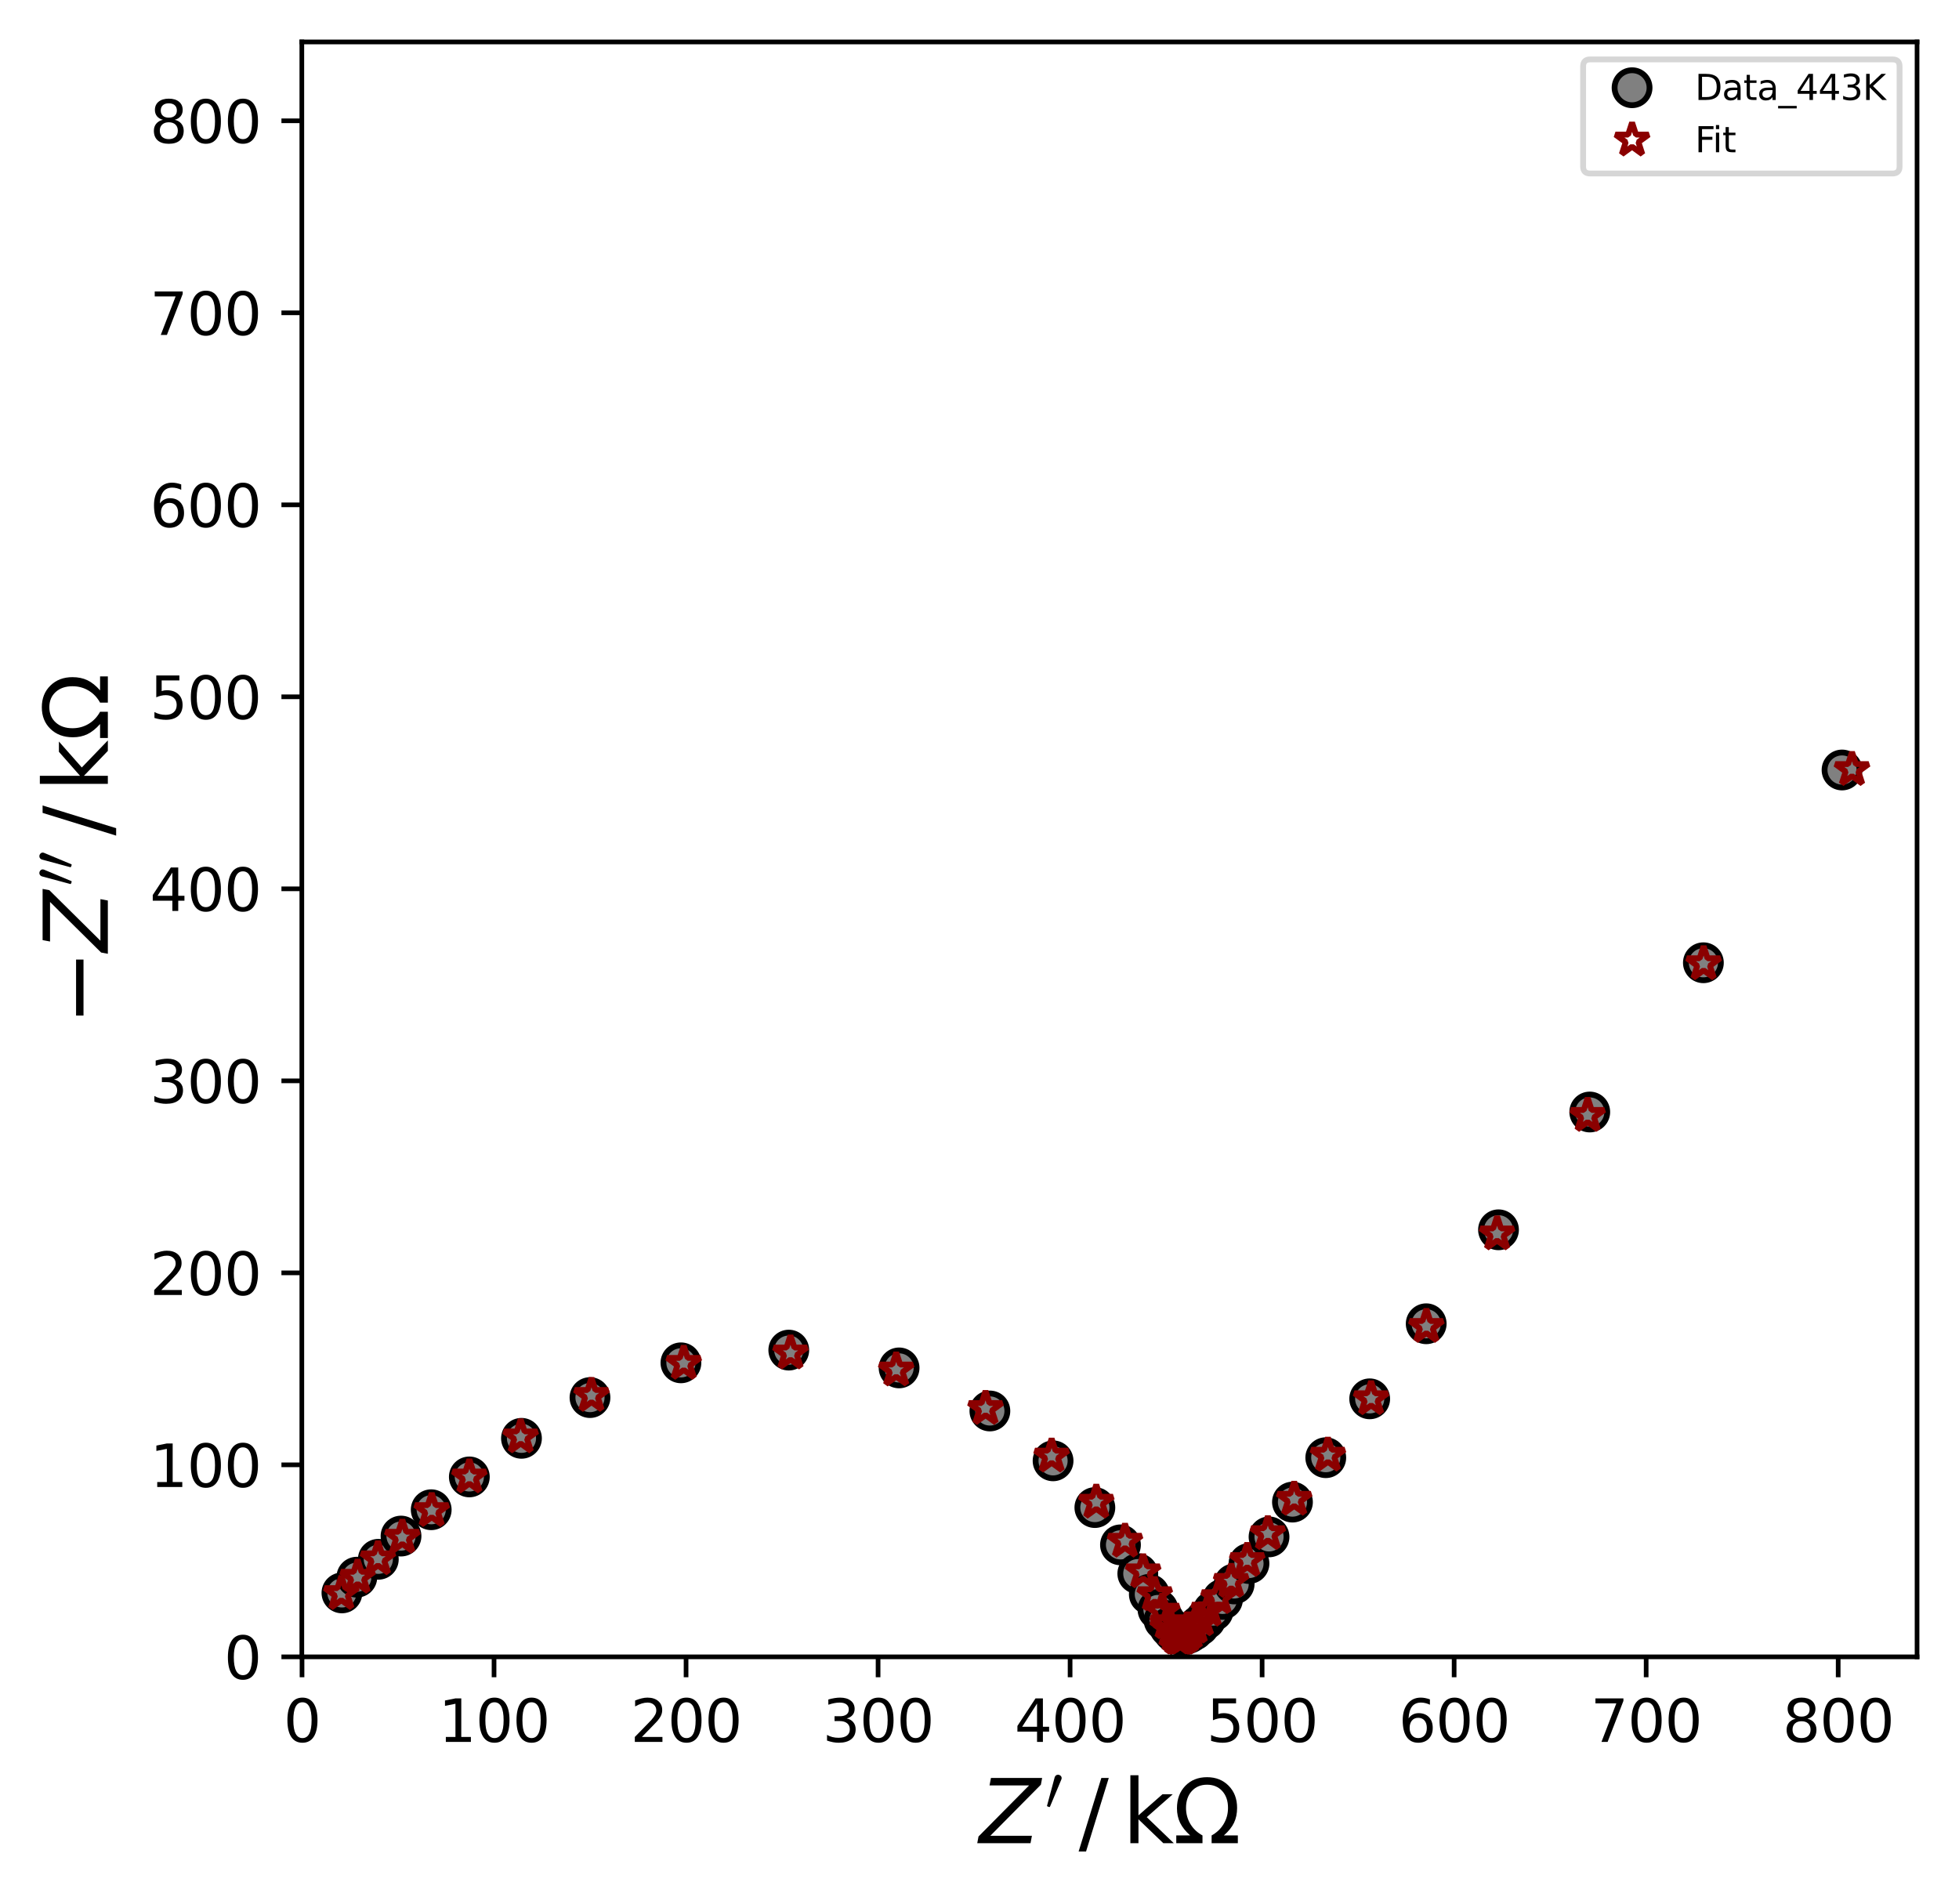 <?xml version="1.0" encoding="utf-8" standalone="no"?>
<!DOCTYPE svg PUBLIC "-//W3C//DTD SVG 1.1//EN"
  "http://www.w3.org/Graphics/SVG/1.1/DTD/svg11.dtd">
<svg xmlns:xlink="http://www.w3.org/1999/xlink" width="336.238pt" height="326.795pt" viewBox="0 0 336.238 326.795" xmlns="http://www.w3.org/2000/svg" version="1.1">
 <defs>
  <style type="text/css">*{stroke-linejoin: round; stroke-linecap: butt}</style>
 </defs>
 <g id="figure_1">
  <g id="patch_1">
   <path d="M 0 326.795 
L 336.238 326.795 
L 336.238 0 
L 0 0 
z
" style="fill: #ffffff"/>
  </g>
  <g id="axes_1">
   <g id="patch_2">
    <path d="M 51.805 284.4 
L 329.038 284.4 
L 329.038 7.2 
L 51.805 7.2 
z
" style="fill: #ffffff"/>
   </g>
   <g id="matplotlib.axis_1">
    <g id="xtick_1">
     <g id="line2d_1">
      <defs>
       <path id="m6e826194b7" d="M 0 0 
L 0 3.5 
" style="stroke: #000000; stroke-width: 0.8"/>
      </defs>
      <g>
       <use xlink:href="#m6e826194b7" x="51.838" y="284.4" style="stroke: #000000; stroke-width: 0.8"/>
      </g>
     </g>
     <g id="text_1">
      <!-- 0 -->
      <g transform="translate(48.656 298.998) scale(0.1 -0.1)">
       <defs>
        <path id="DejaVuSans-30" d="M 2034 4250 
Q 1547 4250 1301 3770 
Q 1056 3291 1056 2328 
Q 1056 1369 1301 889 
Q 1547 409 2034 409 
Q 2525 409 2770 889 
Q 3016 1369 3016 2328 
Q 3016 3291 2770 3770 
Q 2525 4250 2034 4250 
z
M 2034 4750 
Q 2819 4750 3233 4129 
Q 3647 3509 3647 2328 
Q 3647 1150 3233 529 
Q 2819 -91 2034 -91 
Q 1250 -91 836 529 
Q 422 1150 422 2328 
Q 422 3509 836 4129 
Q 1250 4750 2034 4750 
z
" transform="scale(0.016)"/>
       </defs>
       <use xlink:href="#DejaVuSans-30"/>
      </g>
     </g>
    </g>
    <g id="xtick_2">
     <g id="line2d_2">
      <g>
       <use xlink:href="#m6e826194b7" x="84.796" y="284.4" style="stroke: #000000; stroke-width: 0.8"/>
      </g>
     </g>
     <g id="text_2">
      <!-- 100 -->
      <g transform="translate(75.252 298.998) scale(0.1 -0.1)">
       <defs>
        <path id="DejaVuSans-31" d="M 794 531 
L 1825 531 
L 1825 4091 
L 703 3866 
L 703 4441 
L 1819 4666 
L 2450 4666 
L 2450 531 
L 3481 531 
L 3481 0 
L 794 0 
L 794 531 
z
" transform="scale(0.016)"/>
       </defs>
       <use xlink:href="#DejaVuSans-31"/>
       <use xlink:href="#DejaVuSans-30" transform="translate(63.623 0)"/>
       <use xlink:href="#DejaVuSans-30" transform="translate(127.246 0)"/>
      </g>
     </g>
    </g>
    <g id="xtick_3">
     <g id="line2d_3">
      <g>
       <use xlink:href="#m6e826194b7" x="117.754" y="284.4" style="stroke: #000000; stroke-width: 0.8"/>
      </g>
     </g>
     <g id="text_3">
      <!-- 200 -->
      <g transform="translate(108.21 298.998) scale(0.1 -0.1)">
       <defs>
        <path id="DejaVuSans-32" d="M 1228 531 
L 3431 531 
L 3431 0 
L 469 0 
L 469 531 
Q 828 903 1448 1529 
Q 2069 2156 2228 2338 
Q 2531 2678 2651 2914 
Q 2772 3150 2772 3378 
Q 2772 3750 2511 3984 
Q 2250 4219 1831 4219 
Q 1534 4219 1204 4116 
Q 875 4013 500 3803 
L 500 4441 
Q 881 4594 1212 4672 
Q 1544 4750 1819 4750 
Q 2544 4750 2975 4387 
Q 3406 4025 3406 3419 
Q 3406 3131 3298 2873 
Q 3191 2616 2906 2266 
Q 2828 2175 2409 1742 
Q 1991 1309 1228 531 
z
" transform="scale(0.016)"/>
       </defs>
       <use xlink:href="#DejaVuSans-32"/>
       <use xlink:href="#DejaVuSans-30" transform="translate(63.623 0)"/>
       <use xlink:href="#DejaVuSans-30" transform="translate(127.246 0)"/>
      </g>
     </g>
    </g>
    <g id="xtick_4">
     <g id="line2d_4">
      <g>
       <use xlink:href="#m6e826194b7" x="150.711" y="284.4" style="stroke: #000000; stroke-width: 0.8"/>
      </g>
     </g>
     <g id="text_4">
      <!-- 300 -->
      <g transform="translate(141.168 298.998) scale(0.1 -0.1)">
       <defs>
        <path id="DejaVuSans-33" d="M 2597 2516 
Q 3050 2419 3304 2112 
Q 3559 1806 3559 1356 
Q 3559 666 3084 287 
Q 2609 -91 1734 -91 
Q 1441 -91 1130 -33 
Q 819 25 488 141 
L 488 750 
Q 750 597 1062 519 
Q 1375 441 1716 441 
Q 2309 441 2620 675 
Q 2931 909 2931 1356 
Q 2931 1769 2642 2001 
Q 2353 2234 1838 2234 
L 1294 2234 
L 1294 2753 
L 1863 2753 
Q 2328 2753 2575 2939 
Q 2822 3125 2822 3475 
Q 2822 3834 2567 4026 
Q 2313 4219 1838 4219 
Q 1578 4219 1281 4162 
Q 984 4106 628 3988 
L 628 4550 
Q 988 4650 1302 4700 
Q 1616 4750 1894 4750 
Q 2613 4750 3031 4423 
Q 3450 4097 3450 3541 
Q 3450 3153 3228 2886 
Q 3006 2619 2597 2516 
z
" transform="scale(0.016)"/>
       </defs>
       <use xlink:href="#DejaVuSans-33"/>
       <use xlink:href="#DejaVuSans-30" transform="translate(63.623 0)"/>
       <use xlink:href="#DejaVuSans-30" transform="translate(127.246 0)"/>
      </g>
     </g>
    </g>
    <g id="xtick_5">
     <g id="line2d_5">
      <g>
       <use xlink:href="#m6e826194b7" x="183.669" y="284.4" style="stroke: #000000; stroke-width: 0.8"/>
      </g>
     </g>
     <g id="text_5">
      <!-- 400 -->
      <g transform="translate(174.126 298.998) scale(0.1 -0.1)">
       <defs>
        <path id="DejaVuSans-34" d="M 2419 4116 
L 825 1625 
L 2419 1625 
L 2419 4116 
z
M 2253 4666 
L 3047 4666 
L 3047 1625 
L 3713 1625 
L 3713 1100 
L 3047 1100 
L 3047 0 
L 2419 0 
L 2419 1100 
L 313 1100 
L 313 1709 
L 2253 4666 
z
" transform="scale(0.016)"/>
       </defs>
       <use xlink:href="#DejaVuSans-34"/>
       <use xlink:href="#DejaVuSans-30" transform="translate(63.623 0)"/>
       <use xlink:href="#DejaVuSans-30" transform="translate(127.246 0)"/>
      </g>
     </g>
    </g>
    <g id="xtick_6">
     <g id="line2d_6">
      <g>
       <use xlink:href="#m6e826194b7" x="216.627" y="284.4" style="stroke: #000000; stroke-width: 0.8"/>
      </g>
     </g>
     <g id="text_6">
      <!-- 500 -->
      <g transform="translate(207.084 298.998) scale(0.1 -0.1)">
       <defs>
        <path id="DejaVuSans-35" d="M 691 4666 
L 3169 4666 
L 3169 4134 
L 1269 4134 
L 1269 2991 
Q 1406 3038 1543 3061 
Q 1681 3084 1819 3084 
Q 2600 3084 3056 2656 
Q 3513 2228 3513 1497 
Q 3513 744 3044 326 
Q 2575 -91 1722 -91 
Q 1428 -91 1123 -41 
Q 819 9 494 109 
L 494 744 
Q 775 591 1075 516 
Q 1375 441 1709 441 
Q 2250 441 2565 725 
Q 2881 1009 2881 1497 
Q 2881 1984 2565 2268 
Q 2250 2553 1709 2553 
Q 1456 2553 1204 2497 
Q 953 2441 691 2322 
L 691 4666 
z
" transform="scale(0.016)"/>
       </defs>
       <use xlink:href="#DejaVuSans-35"/>
       <use xlink:href="#DejaVuSans-30" transform="translate(63.623 0)"/>
       <use xlink:href="#DejaVuSans-30" transform="translate(127.246 0)"/>
      </g>
     </g>
    </g>
    <g id="xtick_7">
     <g id="line2d_7">
      <g>
       <use xlink:href="#m6e826194b7" x="249.585" y="284.4" style="stroke: #000000; stroke-width: 0.8"/>
      </g>
     </g>
     <g id="text_7">
      <!-- 600 -->
      <g transform="translate(240.042 298.998) scale(0.1 -0.1)">
       <defs>
        <path id="DejaVuSans-36" d="M 2113 2584 
Q 1688 2584 1439 2293 
Q 1191 2003 1191 1497 
Q 1191 994 1439 701 
Q 1688 409 2113 409 
Q 2538 409 2786 701 
Q 3034 994 3034 1497 
Q 3034 2003 2786 2293 
Q 2538 2584 2113 2584 
z
M 3366 4563 
L 3366 3988 
Q 3128 4100 2886 4159 
Q 2644 4219 2406 4219 
Q 1781 4219 1451 3797 
Q 1122 3375 1075 2522 
Q 1259 2794 1537 2939 
Q 1816 3084 2150 3084 
Q 2853 3084 3261 2657 
Q 3669 2231 3669 1497 
Q 3669 778 3244 343 
Q 2819 -91 2113 -91 
Q 1303 -91 875 529 
Q 447 1150 447 2328 
Q 447 3434 972 4092 
Q 1497 4750 2381 4750 
Q 2619 4750 2861 4703 
Q 3103 4656 3366 4563 
z
" transform="scale(0.016)"/>
       </defs>
       <use xlink:href="#DejaVuSans-36"/>
       <use xlink:href="#DejaVuSans-30" transform="translate(63.623 0)"/>
       <use xlink:href="#DejaVuSans-30" transform="translate(127.246 0)"/>
      </g>
     </g>
    </g>
    <g id="xtick_8">
     <g id="line2d_8">
      <g>
       <use xlink:href="#m6e826194b7" x="282.543" y="284.4" style="stroke: #000000; stroke-width: 0.8"/>
      </g>
     </g>
     <g id="text_8">
      <!-- 700 -->
      <g transform="translate(272.999 298.998) scale(0.1 -0.1)">
       <defs>
        <path id="DejaVuSans-37" d="M 525 4666 
L 3525 4666 
L 3525 4397 
L 1831 0 
L 1172 0 
L 2766 4134 
L 525 4134 
L 525 4666 
z
" transform="scale(0.016)"/>
       </defs>
       <use xlink:href="#DejaVuSans-37"/>
       <use xlink:href="#DejaVuSans-30" transform="translate(63.623 0)"/>
       <use xlink:href="#DejaVuSans-30" transform="translate(127.246 0)"/>
      </g>
     </g>
    </g>
    <g id="xtick_9">
     <g id="line2d_9">
      <g>
       <use xlink:href="#m6e826194b7" x="315.501" y="284.4" style="stroke: #000000; stroke-width: 0.8"/>
      </g>
     </g>
     <g id="text_9">
      <!-- 800 -->
      <g transform="translate(305.957 298.998) scale(0.1 -0.1)">
       <defs>
        <path id="DejaVuSans-38" d="M 2034 2216 
Q 1584 2216 1326 1975 
Q 1069 1734 1069 1313 
Q 1069 891 1326 650 
Q 1584 409 2034 409 
Q 2484 409 2743 651 
Q 3003 894 3003 1313 
Q 3003 1734 2745 1975 
Q 2488 2216 2034 2216 
z
M 1403 2484 
Q 997 2584 770 2862 
Q 544 3141 544 3541 
Q 544 4100 942 4425 
Q 1341 4750 2034 4750 
Q 2731 4750 3128 4425 
Q 3525 4100 3525 3541 
Q 3525 3141 3298 2862 
Q 3072 2584 2669 2484 
Q 3125 2378 3379 2068 
Q 3634 1759 3634 1313 
Q 3634 634 3220 271 
Q 2806 -91 2034 -91 
Q 1263 -91 848 271 
Q 434 634 434 1313 
Q 434 1759 690 2068 
Q 947 2378 1403 2484 
z
M 1172 3481 
Q 1172 3119 1398 2916 
Q 1625 2713 2034 2713 
Q 2441 2713 2670 2916 
Q 2900 3119 2900 3481 
Q 2900 3844 2670 4047 
Q 2441 4250 2034 4250 
Q 1625 4250 1398 4047 
Q 1172 3844 1172 3481 
z
" transform="scale(0.016)"/>
       </defs>
       <use xlink:href="#DejaVuSans-38"/>
       <use xlink:href="#DejaVuSans-30" transform="translate(63.623 0)"/>
       <use xlink:href="#DejaVuSans-30" transform="translate(127.246 0)"/>
      </g>
     </g>
    </g>
    <g id="text_10">
     <!-- $ \mathit{Z^{\prime}} \,/\, \mathrm{k\Omega}$ -->
     <g transform="translate(168.071 316.476) scale(0.15 -0.15)">
      <defs>
       <path id="DejaVuSans-Oblique-5a" d="M 838 4666 
L 4500 4666 
L 4409 4184 
L 794 531 
L 3769 531 
L 3669 0 
L -141 0 
L -50 481 
L 3566 4134 
L 738 4134 
L 838 4666 
z
" transform="scale(0.016)"/>
       <path id="Cmsy10-30" d="M 225 347 
Q 184 359 184 409 
L 966 3316 
Q 1003 3434 1093 3506 
Q 1184 3578 1300 3578 
Q 1450 3578 1564 3479 
Q 1678 3381 1678 3231 
Q 1678 3166 1644 3084 
L 488 319 
Q 466 275 428 275 
Q 394 275 320 306 
Q 247 338 225 347 
z
" transform="scale(0.016)"/>
       <path id="DejaVuSans-2f" d="M 1625 4666 
L 2156 4666 
L 531 -594 
L 0 -594 
L 1625 4666 
z
" transform="scale(0.016)"/>
       <path id="DejaVuSans-6b" d="M 581 4863 
L 1159 4863 
L 1159 1991 
L 2875 3500 
L 3609 3500 
L 1753 1863 
L 3688 0 
L 2938 0 
L 1159 1709 
L 1159 0 
L 581 0 
L 581 4863 
z
" transform="scale(0.016)"/>
       <path id="DejaVuSans-3a9" d="M 4647 556 
L 4647 0 
L 2772 0 
L 2772 556 
Q 3325 859 3634 1378 
Q 3944 1897 3944 2528 
Q 3944 3278 3531 3731 
Q 3119 4184 2444 4184 
Q 1769 4184 1355 3729 
Q 941 3275 941 2528 
Q 941 1897 1250 1378 
Q 1563 859 2119 556 
L 2119 0 
L 244 0 
L 244 556 
L 1241 556 
Q 747 991 519 1456 
Q 294 1922 294 2497 
Q 294 3491 894 4106 
Q 1491 4722 2444 4722 
Q 3391 4722 3994 4106 
Q 4594 3494 4594 2528 
Q 4594 1922 4372 1459 
Q 4150 997 3647 556 
L 4647 556 
z
" transform="scale(0.016)"/>
      </defs>
      <use xlink:href="#DejaVuSans-Oblique-5a" transform="translate(0 0.584)"/>
      <use xlink:href="#Cmsy10-30" transform="translate(75.523 38.866) scale(0.7)"/>
      <use xlink:href="#DejaVuSans-2f" transform="translate(113.736 0.584)"/>
      <use xlink:href="#DejaVuSans-6b" transform="translate(163.663 0.584)"/>
      <use xlink:href="#DejaVuSans-3a9" transform="translate(221.573 0.584)"/>
     </g>
    </g>
   </g>
   <g id="matplotlib.axis_2">
    <g id="ytick_1">
     <g id="line2d_10">
      <defs>
       <path id="m335f99759b" d="M 0 0 
L -3.5 0 
" style="stroke: #000000; stroke-width: 0.8"/>
      </defs>
      <g>
       <use xlink:href="#m335f99759b" x="51.805" y="284.4" style="stroke: #000000; stroke-width: 0.8"/>
      </g>
     </g>
     <g id="text_11">
      <!-- 0 -->
      <g transform="translate(38.442 288.199) scale(0.1 -0.1)">
       <use xlink:href="#DejaVuSans-30"/>
      </g>
     </g>
    </g>
    <g id="ytick_2">
     <g id="line2d_11">
      <g>
       <use xlink:href="#m335f99759b" x="51.805" y="251.442" style="stroke: #000000; stroke-width: 0.8"/>
      </g>
     </g>
     <g id="text_12">
      <!-- 100 -->
      <g transform="translate(25.717 255.241) scale(0.1 -0.1)">
       <use xlink:href="#DejaVuSans-31"/>
       <use xlink:href="#DejaVuSans-30" transform="translate(63.623 0)"/>
       <use xlink:href="#DejaVuSans-30" transform="translate(127.246 0)"/>
      </g>
     </g>
    </g>
    <g id="ytick_3">
     <g id="line2d_12">
      <g>
       <use xlink:href="#m335f99759b" x="51.805" y="218.484" style="stroke: #000000; stroke-width: 0.8"/>
      </g>
     </g>
     <g id="text_13">
      <!-- 200 -->
      <g transform="translate(25.717 222.283) scale(0.1 -0.1)">
       <use xlink:href="#DejaVuSans-32"/>
       <use xlink:href="#DejaVuSans-30" transform="translate(63.623 0)"/>
       <use xlink:href="#DejaVuSans-30" transform="translate(127.246 0)"/>
      </g>
     </g>
    </g>
    <g id="ytick_4">
     <g id="line2d_13">
      <g>
       <use xlink:href="#m335f99759b" x="51.805" y="185.526" style="stroke: #000000; stroke-width: 0.8"/>
      </g>
     </g>
     <g id="text_14">
      <!-- 300 -->
      <g transform="translate(25.717 189.325) scale(0.1 -0.1)">
       <use xlink:href="#DejaVuSans-33"/>
       <use xlink:href="#DejaVuSans-30" transform="translate(63.623 0)"/>
       <use xlink:href="#DejaVuSans-30" transform="translate(127.246 0)"/>
      </g>
     </g>
    </g>
    <g id="ytick_5">
     <g id="line2d_14">
      <g>
       <use xlink:href="#m335f99759b" x="51.805" y="152.568" style="stroke: #000000; stroke-width: 0.8"/>
      </g>
     </g>
     <g id="text_15">
      <!-- 400 -->
      <g transform="translate(25.717 156.367) scale(0.1 -0.1)">
       <use xlink:href="#DejaVuSans-34"/>
       <use xlink:href="#DejaVuSans-30" transform="translate(63.623 0)"/>
       <use xlink:href="#DejaVuSans-30" transform="translate(127.246 0)"/>
      </g>
     </g>
    </g>
    <g id="ytick_6">
     <g id="line2d_15">
      <g>
       <use xlink:href="#m335f99759b" x="51.805" y="119.61" style="stroke: #000000; stroke-width: 0.8"/>
      </g>
     </g>
     <g id="text_16">
      <!-- 500 -->
      <g transform="translate(25.717 123.41) scale(0.1 -0.1)">
       <use xlink:href="#DejaVuSans-35"/>
       <use xlink:href="#DejaVuSans-30" transform="translate(63.623 0)"/>
       <use xlink:href="#DejaVuSans-30" transform="translate(127.246 0)"/>
      </g>
     </g>
    </g>
    <g id="ytick_7">
     <g id="line2d_16">
      <g>
       <use xlink:href="#m335f99759b" x="51.805" y="86.652" style="stroke: #000000; stroke-width: 0.8"/>
      </g>
     </g>
     <g id="text_17">
      <!-- 600 -->
      <g transform="translate(25.717 90.452) scale(0.1 -0.1)">
       <use xlink:href="#DejaVuSans-36"/>
       <use xlink:href="#DejaVuSans-30" transform="translate(63.623 0)"/>
       <use xlink:href="#DejaVuSans-30" transform="translate(127.246 0)"/>
      </g>
     </g>
    </g>
    <g id="ytick_8">
     <g id="line2d_17">
      <g>
       <use xlink:href="#m335f99759b" x="51.805" y="53.694" style="stroke: #000000; stroke-width: 0.8"/>
      </g>
     </g>
     <g id="text_18">
      <!-- 700 -->
      <g transform="translate(25.717 57.494) scale(0.1 -0.1)">
       <use xlink:href="#DejaVuSans-37"/>
       <use xlink:href="#DejaVuSans-30" transform="translate(63.623 0)"/>
       <use xlink:href="#DejaVuSans-30" transform="translate(127.246 0)"/>
      </g>
     </g>
    </g>
    <g id="ytick_9">
     <g id="line2d_18">
      <g>
       <use xlink:href="#m335f99759b" x="51.805" y="20.736" style="stroke: #000000; stroke-width: 0.8"/>
      </g>
     </g>
     <g id="text_19">
      <!-- 800 -->
      <g transform="translate(25.717 24.536) scale(0.1 -0.1)">
       <use xlink:href="#DejaVuSans-38"/>
       <use xlink:href="#DejaVuSans-30" transform="translate(63.623 0)"/>
       <use xlink:href="#DejaVuSans-30" transform="translate(127.246 0)"/>
      </g>
     </g>
    </g>
    <g id="text_20">
     <!-- $ \mathit{-Z^{\prime\prime}} \,/\, \mathrm{k\Omega}$ -->
     <g transform="translate(18.598 175.95) rotate(-90) scale(0.15 -0.15)">
      <defs>
       <path id="DejaVuSans-2212" d="M 678 2272 
L 4684 2272 
L 4684 1741 
L 678 1741 
L 678 2272 
z
" transform="scale(0.016)"/>
      </defs>
      <use xlink:href="#DejaVuSans-2212" transform="translate(0 0.584)"/>
      <use xlink:href="#DejaVuSans-Oblique-5a" transform="translate(83.789 0.584)"/>
      <use xlink:href="#Cmsy10-30" transform="translate(159.312 38.866) scale(0.7)"/>
      <use xlink:href="#Cmsy10-30" transform="translate(178.555 38.866) scale(0.7)"/>
      <use xlink:href="#DejaVuSans-2f" transform="translate(216.768 0.584)"/>
      <use xlink:href="#DejaVuSans-6b" transform="translate(266.695 0.584)"/>
      <use xlink:href="#DejaVuSans-3a9" transform="translate(324.605 0.584)"/>
     </g>
    </g>
   </g>
   <g id="line2d_19">
    <defs>
     <path id="m20957445d7" d="M 0 3 
C 0.796 3 1.559 2.684 2.121 2.121 
C 2.684 1.559 3 0.796 3 0 
C 3 -0.796 2.684 -1.559 2.121 -2.121 
C 1.559 -2.684 0.796 -3 0 -3 
C -0.796 -3 -1.559 -2.684 -2.121 -2.121 
C -2.684 -1.559 -3 -0.796 -3 0 
C -3 0.796 -2.684 1.559 -2.121 2.121 
C -1.559 2.684 -0.796 3 0 3 
z
" style="stroke: #000000"/>
    </defs>
    <g clip-path="url(#p4da38672e7)">
     <use xlink:href="#m20957445d7" x="58.69" y="273.424" style="fill: #808080; stroke: #000000"/>
     <use xlink:href="#m20957445d7" x="61.249" y="270.723" style="fill: #808080; stroke: #000000"/>
     <use xlink:href="#m20957445d7" x="64.934" y="267.655" style="fill: #808080; stroke: #000000"/>
     <use xlink:href="#m20957445d7" x="68.831" y="263.668" style="fill: #808080; stroke: #000000"/>
     <use xlink:href="#m20957445d7" x="74.012" y="259.147" style="fill: #808080; stroke: #000000"/>
     <use xlink:href="#m20957445d7" x="80.555" y="253.514" style="fill: #808080; stroke: #000000"/>
     <use xlink:href="#m20957445d7" x="89.505" y="246.888" style="fill: #808080; stroke: #000000"/>
     <use xlink:href="#m20957445d7" x="101.264" y="239.896" style="fill: #808080; stroke: #000000"/>
     <use xlink:href="#m20957445d7" x="116.872" y="233.931" style="fill: #808080; stroke: #000000"/>
     <use xlink:href="#m20957445d7" x="135.384" y="231.747" style="fill: #808080; stroke: #000000"/>
     <use xlink:href="#m20957445d7" x="154.318" y="234.802" style="fill: #808080; stroke: #000000"/>
     <use xlink:href="#m20957445d7" x="169.901" y="242.195" style="fill: #808080; stroke: #000000"/>
     <use xlink:href="#m20957445d7" x="180.747" y="250.753" style="fill: #808080; stroke: #000000"/>
     <use xlink:href="#m20957445d7" x="187.92" y="258.775" style="fill: #808080; stroke: #000000"/>
     <use xlink:href="#m20957445d7" x="192.317" y="265.176" style="fill: #808080; stroke: #000000"/>
     <use xlink:href="#m20957445d7" x="195.289" y="270.117" style="fill: #808080; stroke: #000000"/>
     <use xlink:href="#m20957445d7" x="197.267" y="273.668" style="fill: #808080; stroke: #000000"/>
     <use xlink:href="#m20957445d7" x="198.752" y="276.274" style="fill: #808080; stroke: #000000"/>
     <use xlink:href="#m20957445d7" x="199.797" y="278.097" style="fill: #808080; stroke: #000000"/>
     <use xlink:href="#m20957445d7" x="200.754" y="279.314" style="fill: #808080; stroke: #000000"/>
     <use xlink:href="#m20957445d7" x="201.444" y="280.09" style="fill: #808080; stroke: #000000"/>
     <use xlink:href="#m20957445d7" x="202.026" y="280.519" style="fill: #808080; stroke: #000000"/>
     <use xlink:href="#m20957445d7" x="202.603" y="280.685" style="fill: #808080; stroke: #000000"/>
     <use xlink:href="#m20957445d7" x="203.348" y="280.613" style="fill: #808080; stroke: #000000"/>
     <use xlink:href="#m20957445d7" x="204.069" y="280.324" style="fill: #808080; stroke: #000000"/>
     <use xlink:href="#m20957445d7" x="204.89" y="279.822" style="fill: #808080; stroke: #000000"/>
     <use xlink:href="#m20957445d7" x="205.82" y="279.05" style="fill: #808080; stroke: #000000"/>
     <use xlink:href="#m20957445d7" x="206.912" y="277.974" style="fill: #808080; stroke: #000000"/>
     <use xlink:href="#m20957445d7" x="208.214" y="276.535" style="fill: #808080; stroke: #000000"/>
     <use xlink:href="#m20957445d7" x="209.829" y="274.536" style="fill: #808080; stroke: #000000"/>
     <use xlink:href="#m20957445d7" x="211.829" y="271.887" style="fill: #808080; stroke: #000000"/>
     <use xlink:href="#m20957445d7" x="214.374" y="268.38" style="fill: #808080; stroke: #000000"/>
     <use xlink:href="#m20957445d7" x="217.814" y="263.808" style="fill: #808080; stroke: #000000"/>
     <use xlink:href="#m20957445d7" x="221.835" y="257.837" style="fill: #808080; stroke: #000000"/>
     <use xlink:href="#m20957445d7" x="227.551" y="250.213" style="fill: #808080; stroke: #000000"/>
     <use xlink:href="#m20957445d7" x="235.091" y="240.11" style="fill: #808080; stroke: #000000"/>
     <use xlink:href="#m20957445d7" x="244.789" y="227.225" style="fill: #808080; stroke: #000000"/>
     <use xlink:href="#m20957445d7" x="257.199" y="211.096" style="fill: #808080; stroke: #000000"/>
     <use xlink:href="#m20957445d7" x="272.863" y="190.877" style="fill: #808080; stroke: #000000"/>
     <use xlink:href="#m20957445d7" x="292.365" y="165.258" style="fill: #808080; stroke: #000000"/>
     <use xlink:href="#m20957445d7" x="316.164" y="132.169" style="fill: #808080; stroke: #000000"/>
    </g>
   </g>
   <g id="line2d_20">
    <defs>
     <path id="mc273bac767" d="M 0 -3 
L -0.674 -0.927 
L -2.853 -0.927 
L -1.09 0.354 
L -1.763 2.427 
L -0 1.146 
L 1.763 2.427 
L 1.09 0.354 
L 2.853 -0.927 
L 0.674 -0.927 
z
" style="stroke: #8b0000; stroke-linejoin: bevel"/>
    </defs>
    <g clip-path="url(#p4da38672e7)">
     <use xlink:href="#mc273bac767" x="58.587" y="273.53" style="fill-opacity: 0; stroke: #8b0000; stroke-linejoin: bevel"/>
     <use xlink:href="#mc273bac767" x="61.381" y="270.73" style="fill-opacity: 0; stroke: #8b0000; stroke-linejoin: bevel"/>
     <use xlink:href="#mc273bac767" x="64.872" y="267.564" style="fill-opacity: 0; stroke: #8b0000; stroke-linejoin: bevel"/>
     <use xlink:href="#mc273bac767" x="69.054" y="263.861" style="fill-opacity: 0; stroke: #8b0000; stroke-linejoin: bevel"/>
     <use xlink:href="#mc273bac767" x="74.1" y="259.284" style="fill-opacity: 0; stroke: #8b0000; stroke-linejoin: bevel"/>
     <use xlink:href="#mc273bac767" x="80.562" y="253.516" style="fill-opacity: 0; stroke: #8b0000; stroke-linejoin: bevel"/>
     <use xlink:href="#mc273bac767" x="89.367" y="246.635" style="fill-opacity: 0; stroke: #8b0000; stroke-linejoin: bevel"/>
     <use xlink:href="#mc273bac767" x="101.521" y="239.522" style="fill-opacity: 0; stroke: #8b0000; stroke-linejoin: bevel"/>
     <use xlink:href="#mc273bac767" x="117.356" y="234.012" style="fill-opacity: 0; stroke: #8b0000; stroke-linejoin: bevel"/>
     <use xlink:href="#mc273bac767" x="135.678" y="232.232" style="fill-opacity: 0; stroke: #8b0000; stroke-linejoin: bevel"/>
     <use xlink:href="#mc273bac767" x="153.824" y="235.151" style="fill-opacity: 0; stroke: #8b0000; stroke-linejoin: bevel"/>
     <use xlink:href="#mc273bac767" x="169.155" y="241.759" style="fill-opacity: 0; stroke: #8b0000; stroke-linejoin: bevel"/>
     <use xlink:href="#mc273bac767" x="180.499" y="249.932" style="fill-opacity: 0; stroke: #8b0000; stroke-linejoin: bevel"/>
     <use xlink:href="#mc273bac767" x="188.163" y="257.844" style="fill-opacity: 0; stroke: #8b0000; stroke-linejoin: bevel"/>
     <use xlink:href="#mc273bac767" x="193.091" y="264.546" style="fill-opacity: 0; stroke: #8b0000; stroke-linejoin: bevel"/>
     <use xlink:href="#mc273bac767" x="196.208" y="269.797" style="fill-opacity: 0; stroke: #8b0000; stroke-linejoin: bevel"/>
     <use xlink:href="#mc273bac767" x="198.197" y="273.718" style="fill-opacity: 0; stroke: #8b0000; stroke-linejoin: bevel"/>
     <use xlink:href="#mc273bac767" x="199.501" y="276.548" style="fill-opacity: 0; stroke: #8b0000; stroke-linejoin: bevel"/>
     <use xlink:href="#mc273bac767" x="200.395" y="278.53" style="fill-opacity: 0; stroke: #8b0000; stroke-linejoin: bevel"/>
     <use xlink:href="#mc273bac767" x="201.051" y="279.866" style="fill-opacity: 0; stroke: #8b0000; stroke-linejoin: bevel"/>
     <use xlink:href="#mc273bac767" x="201.575" y="280.71" style="fill-opacity: 0; stroke: #8b0000; stroke-linejoin: bevel"/>
     <use xlink:href="#mc273bac767" x="202.039" y="281.172" style="fill-opacity: 0; stroke: #8b0000; stroke-linejoin: bevel"/>
     <use xlink:href="#mc273bac767" x="202.495" y="281.323" style="fill-opacity: 0; stroke: #8b0000; stroke-linejoin: bevel"/>
     <use xlink:href="#mc273bac767" x="202.985" y="281.205" style="fill-opacity: 0; stroke: #8b0000; stroke-linejoin: bevel"/>
     <use xlink:href="#mc273bac767" x="203.549" y="280.834" style="fill-opacity: 0; stroke: #8b0000; stroke-linejoin: bevel"/>
     <use xlink:href="#mc273bac767" x="204.228" y="280.203" style="fill-opacity: 0; stroke: #8b0000; stroke-linejoin: bevel"/>
     <use xlink:href="#mc273bac767" x="205.066" y="279.287" style="fill-opacity: 0; stroke: #8b0000; stroke-linejoin: bevel"/>
     <use xlink:href="#mc273bac767" x="206.119" y="278.036" style="fill-opacity: 0; stroke: #8b0000; stroke-linejoin: bevel"/>
     <use xlink:href="#mc273bac767" x="207.451" y="276.382" style="fill-opacity: 0; stroke: #8b0000; stroke-linejoin: bevel"/>
     <use xlink:href="#mc273bac767" x="209.147" y="274.226" style="fill-opacity: 0; stroke: #8b0000; stroke-linejoin: bevel"/>
     <use xlink:href="#mc273bac767" x="211.31" y="271.438" style="fill-opacity: 0; stroke: #8b0000; stroke-linejoin: bevel"/>
     <use xlink:href="#mc273bac767" x="214.075" y="267.851" style="fill-opacity: 0; stroke: #8b0000; stroke-linejoin: bevel"/>
     <use xlink:href="#mc273bac767" x="217.61" y="263.246" style="fill-opacity: 0; stroke: #8b0000; stroke-linejoin: bevel"/>
     <use xlink:href="#mc273bac767" x="222.134" y="257.341" style="fill-opacity: 0; stroke: #8b0000; stroke-linejoin: bevel"/>
     <use xlink:href="#mc273bac767" x="227.923" y="249.776" style="fill-opacity: 0; stroke: #8b0000; stroke-linejoin: bevel"/>
     <use xlink:href="#mc273bac767" x="235.333" y="240.086" style="fill-opacity: 0; stroke: #8b0000; stroke-linejoin: bevel"/>
     <use xlink:href="#mc273bac767" x="244.819" y="227.678" style="fill-opacity: 0; stroke: #8b0000; stroke-linejoin: bevel"/>
     <use xlink:href="#mc273bac767" x="256.96" y="211.792" style="fill-opacity: 0; stroke: #8b0000; stroke-linejoin: bevel"/>
     <use xlink:href="#mc273bac767" x="272.502" y="191.455" style="fill-opacity: 0; stroke: #8b0000; stroke-linejoin: bevel"/>
     <use xlink:href="#mc273bac767" x="292.402" y="165.415" style="fill-opacity: 0; stroke: #8b0000; stroke-linejoin: bevel"/>
     <use xlink:href="#mc273bac767" x="317.875" y="132.081" style="fill-opacity: 0; stroke: #8b0000; stroke-linejoin: bevel"/>
    </g>
   </g>
   <g id="patch_3">
    <path d="M 51.805 284.4 
L 51.805 7.2 
" style="fill: none; stroke: #000000; stroke-width: 0.8; stroke-linejoin: miter; stroke-linecap: square"/>
   </g>
   <g id="patch_4">
    <path d="M 329.038 284.4 
L 329.038 7.2 
" style="fill: none; stroke: #000000; stroke-width: 0.8; stroke-linejoin: miter; stroke-linecap: square"/>
   </g>
   <g id="patch_5">
    <path d="M 51.805 284.4 
L 329.038 284.4 
" style="fill: none; stroke: #000000; stroke-width: 0.8; stroke-linejoin: miter; stroke-linecap: square"/>
   </g>
   <g id="patch_6">
    <path d="M 51.805 7.2 
L 329.038 7.2 
" style="fill: none; stroke: #000000; stroke-width: 0.8; stroke-linejoin: miter; stroke-linecap: square"/>
   </g>
   <g id="legend_1">
    <g id="patch_7">
     <path d="M 272.925 29.781 
L 324.838 29.781 
Q 326.038 29.781 326.038 28.581 
L 326.038 11.4 
Q 326.038 10.2 324.838 10.2 
L 272.925 10.2 
Q 271.725 10.2 271.725 11.4 
L 271.725 28.581 
Q 271.725 29.781 272.925 29.781 
z
" style="fill: #ffffff; opacity: 0.8; stroke: #cccccc; stroke-linejoin: miter"/>
    </g>
    <g id="line2d_21">
     <g>
      <use xlink:href="#m20957445d7" x="280.125" y="15.059" style="fill: #808080; stroke: #000000"/>
     </g>
    </g>
    <g id="text_21">
     <!-- Data_443K -->
     <g transform="translate(290.925 17.159) scale(0.06 -0.06)">
      <defs>
       <path id="DejaVuSans-44" d="M 1259 4147 
L 1259 519 
L 2022 519 
Q 2988 519 3436 956 
Q 3884 1394 3884 2338 
Q 3884 3275 3436 3711 
Q 2988 4147 2022 4147 
L 1259 4147 
z
M 628 4666 
L 1925 4666 
Q 3281 4666 3915 4102 
Q 4550 3538 4550 2338 
Q 4550 1131 3912 565 
Q 3275 0 1925 0 
L 628 0 
L 628 4666 
z
" transform="scale(0.016)"/>
       <path id="DejaVuSans-61" d="M 2194 1759 
Q 1497 1759 1228 1600 
Q 959 1441 959 1056 
Q 959 750 1161 570 
Q 1363 391 1709 391 
Q 2188 391 2477 730 
Q 2766 1069 2766 1631 
L 2766 1759 
L 2194 1759 
z
M 3341 1997 
L 3341 0 
L 2766 0 
L 2766 531 
Q 2569 213 2275 61 
Q 1981 -91 1556 -91 
Q 1019 -91 701 211 
Q 384 513 384 1019 
Q 384 1609 779 1909 
Q 1175 2209 1959 2209 
L 2766 2209 
L 2766 2266 
Q 2766 2663 2505 2880 
Q 2244 3097 1772 3097 
Q 1472 3097 1187 3025 
Q 903 2953 641 2809 
L 641 3341 
Q 956 3463 1253 3523 
Q 1550 3584 1831 3584 
Q 2591 3584 2966 3190 
Q 3341 2797 3341 1997 
z
" transform="scale(0.016)"/>
       <path id="DejaVuSans-74" d="M 1172 4494 
L 1172 3500 
L 2356 3500 
L 2356 3053 
L 1172 3053 
L 1172 1153 
Q 1172 725 1289 603 
Q 1406 481 1766 481 
L 2356 481 
L 2356 0 
L 1766 0 
Q 1100 0 847 248 
Q 594 497 594 1153 
L 594 3053 
L 172 3053 
L 172 3500 
L 594 3500 
L 594 4494 
L 1172 4494 
z
" transform="scale(0.016)"/>
       <path id="DejaVuSans-5f" d="M 3263 -1063 
L 3263 -1509 
L -63 -1509 
L -63 -1063 
L 3263 -1063 
z
" transform="scale(0.016)"/>
       <path id="DejaVuSans-4b" d="M 628 4666 
L 1259 4666 
L 1259 2694 
L 3353 4666 
L 4166 4666 
L 1850 2491 
L 4331 0 
L 3500 0 
L 1259 2247 
L 1259 0 
L 628 0 
L 628 4666 
z
" transform="scale(0.016)"/>
      </defs>
      <use xlink:href="#DejaVuSans-44"/>
      <use xlink:href="#DejaVuSans-61" transform="translate(77.002 0)"/>
      <use xlink:href="#DejaVuSans-74" transform="translate(138.281 0)"/>
      <use xlink:href="#DejaVuSans-61" transform="translate(177.49 0)"/>
      <use xlink:href="#DejaVuSans-5f" transform="translate(238.77 0)"/>
      <use xlink:href="#DejaVuSans-34" transform="translate(288.77 0)"/>
      <use xlink:href="#DejaVuSans-34" transform="translate(352.393 0)"/>
      <use xlink:href="#DejaVuSans-33" transform="translate(416.016 0)"/>
      <use xlink:href="#DejaVuSans-4b" transform="translate(479.639 0)"/>
     </g>
    </g>
    <g id="line2d_22">
     <g>
      <use xlink:href="#mc273bac767" x="280.125" y="24.033" style="fill-opacity: 0; stroke: #8b0000; stroke-linejoin: bevel"/>
     </g>
    </g>
    <g id="text_22">
     <!-- Fit -->
     <g transform="translate(290.925 26.133) scale(0.06 -0.06)">
      <defs>
       <path id="DejaVuSans-46" d="M 628 4666 
L 3309 4666 
L 3309 4134 
L 1259 4134 
L 1259 2759 
L 3109 2759 
L 3109 2228 
L 1259 2228 
L 1259 0 
L 628 0 
L 628 4666 
z
" transform="scale(0.016)"/>
       <path id="DejaVuSans-69" d="M 603 3500 
L 1178 3500 
L 1178 0 
L 603 0 
L 603 3500 
z
M 603 4863 
L 1178 4863 
L 1178 4134 
L 603 4134 
L 603 4863 
z
" transform="scale(0.016)"/>
      </defs>
      <use xlink:href="#DejaVuSans-46"/>
      <use xlink:href="#DejaVuSans-69" transform="translate(50.27 0)"/>
      <use xlink:href="#DejaVuSans-74" transform="translate(78.053 0)"/>
     </g>
    </g>
   </g>
  </g>
 </g>
 <defs>
  <clipPath id="p4da38672e7">
   <rect x="51.805" y="7.2" width="277.233" height="277.2"/>
  </clipPath>
 </defs>
</svg>
